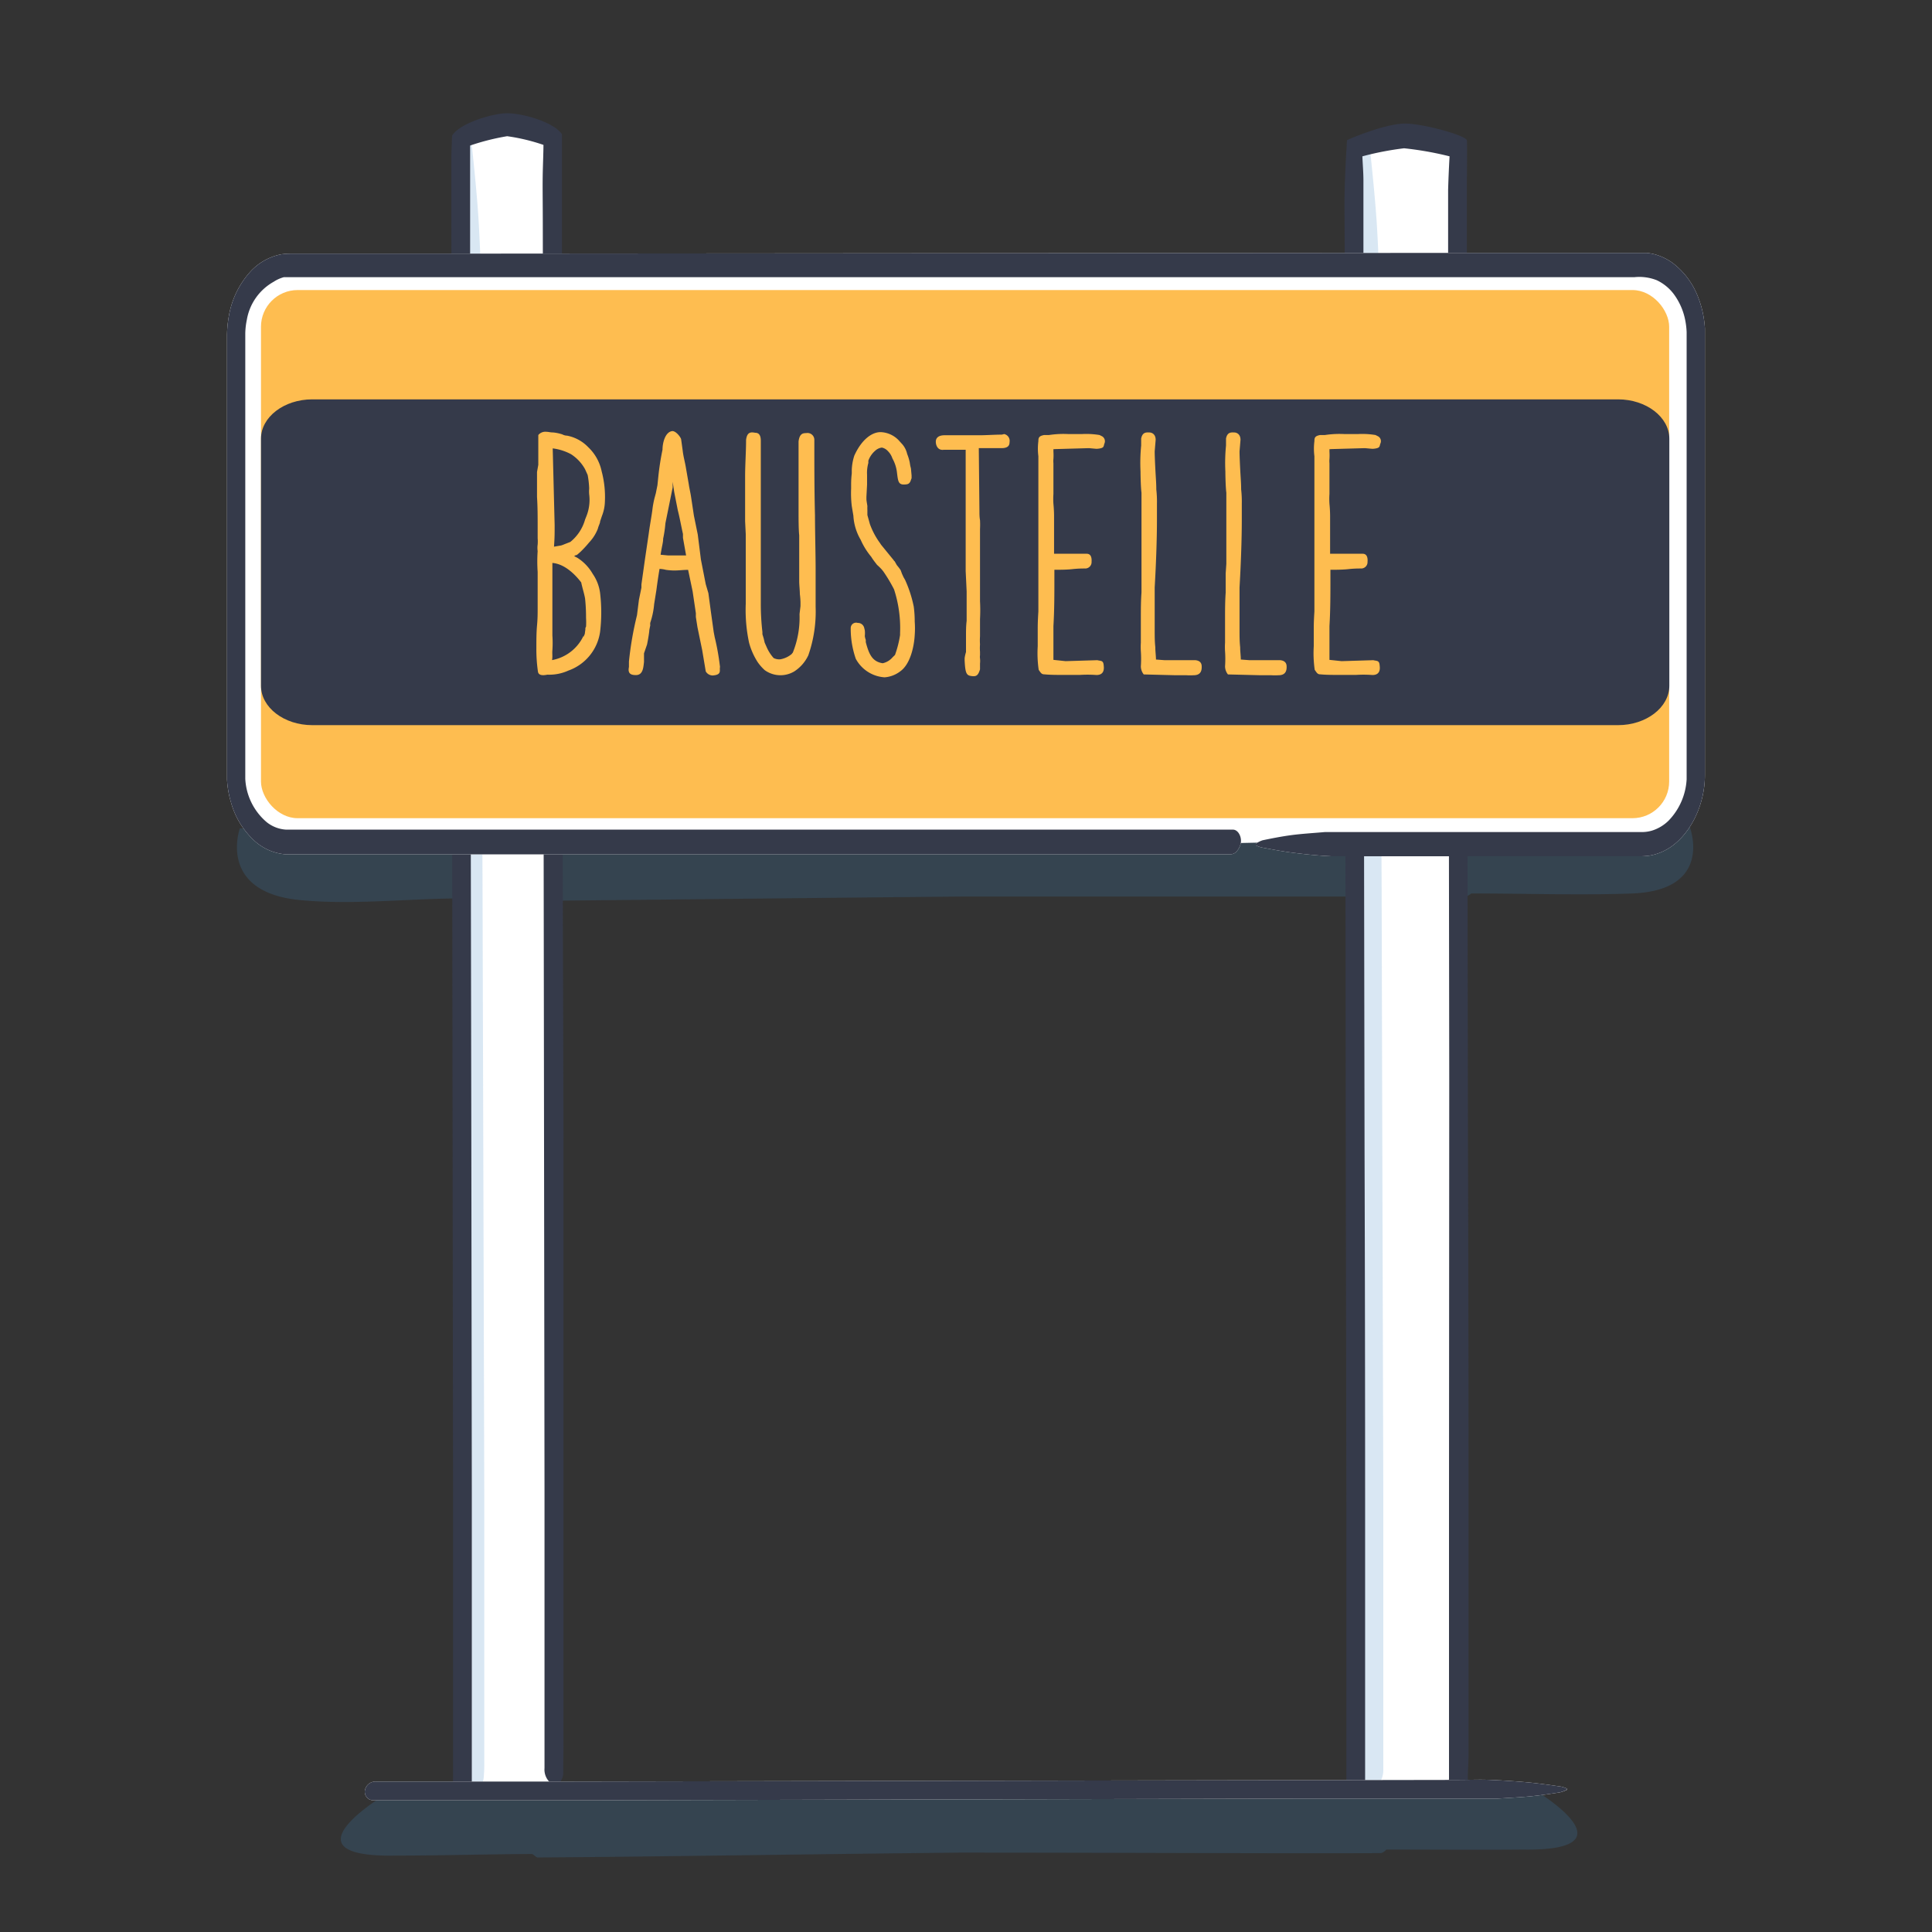 <svg id="Ebene_1" data-name="Ebene 1" xmlns="http://www.w3.org/2000/svg" viewBox="0 0 240 240"><rect x="0" y="0" width="240" height="240" fill="#333333" stroke="none"/><defs><style>.cls-1,.cls-5{fill:#3f88c5;}.cls-1,.cls-2{fill-rule:evenodd;}.cls-1,.cls-3{opacity:0.2;}.cls-2,.cls-4{fill:#fff;}.cls-6{fill:#353a4a;}.cls-7{fill:#febd50;}</style></defs><title>baustelle</title><path class="cls-1" d="M209.89,102.67,120,105,29.8,102.89s-2.85,7.88,7.37,8.91c6.45.65,13.27-.16,20.06-.2.31.09.46.28.77.37,14.51-.08,37-.38,62-.6,25.15,0,47.53,0,62,0a1.64,1.64,0,0,0,.77-.38c6.79,0,13.58.24,20.06,0C213,110.55,209.89,102.67,209.89,102.67Z"/><polygon class="cls-2" points="180.93 222.19 168.88 222.19 168.88 18.43 174.34 17.43 180.93 18.43 180.93 222.19"/><g class="cls-3"><path class="cls-4" d="M170.26,19.19c.29,2.79.57,5.59.76,8.4.2,3.11.29,6.23.43,9.35,0,.3,0,.59,0,.89v7.3L171.52,71q0,19.26.11,38.51l.1,38.34q.06,19.17.11,38.34,0,14.28,0,28.55v3.54c0,.53,0,1.07,0,1.6,0,1.68-1.34,2.85-2.33,2a3.42,3.42,0,0,1-1.26-3v-4.21l0-28.09-.11-46.66L168,94.23l-.1-45.8q0-1.63,0-3.3c0-2.1-.05-4.21,0-6.31.08-3.62.27-7.25.5-10.86.19-3,.49-6,.77-9a13.31,13.31,0,0,1,.38-1.66h.25A13.25,13.25,0,0,1,170.26,19.19Z"/><path class="cls-5" d="M169.77,17.24a13.25,13.25,0,0,1,.49,2c.29,2.79.57,5.59.76,8.4.2,3.11.29,6.23.43,9.35,0,.3,0,.59,0,.89v7.3L171.52,71q0,19.26.11,38.51l.1,38.34q.06,19.17.11,38.34,0,14.28,0,28.55v3.54c0,.53,0,1.07,0,1.6,0,1.68-1.34,2.85-2.33,2a3.42,3.42,0,0,1-1.26-3v-4.21l0-28.09-.11-46.66L168,94.23l-.1-45.8q0-1.63,0-3.3c0-2.1-.05-4.21,0-6.31.08-3.62.27-7.25.5-10.86.19-3,.49-6,.77-9a13.31,13.31,0,0,1,.38-1.66Z"/></g><path class="cls-6" d="M182.43,218.3l0-32.12q0-21.57-.07-43.13l-.07-43.13q0-21.66-.07-43.32,0-16.82,0-33.63c0-.18.06-5.38,0-5.55-.26-.65-5.44-2.07-7.71-2.07-2.45,0-7.17,2-7.18,2.08l-.12,2c-.07,1.39-.14,2.78-.17,4.17-.05,2.18,0,3.09,0,7.66l.07,51.52.06,51.43.08,52.49q0,15.8,0,31.6v2.64a2.08,2.08,0,0,0,.81,1.85c.65.51,1.49-.22,1.52-1.27,0-.33,0-.67,0-1V218.3l0-32.12q0-21.57-.07-43.13l-.07-43.13q0-21.66-.07-43.32,0-16.82,0-33.63v-.55c0-1-.09-2-.13-3a37.33,37.33,0,0,1,5.18-1,40.69,40.69,0,0,1,5.65,1q-.12,2.09-.18,4.17c0,2.18,0,3.09,0,7.66l.07,51.52.07,51.43L180,186.7l0,31.6v2.64a2.11,2.11,0,0,0,.82,1.85c.65.51,1.49-.22,1.52-1.27,0-.33,0-.67,0-1Z"/><polygon class="cls-2" points="69.38 222.73 57.14 222.73 57.14 16.69 63.26 15.72 69.38 16.69 69.38 222.73"/><g class="cls-3"><path class="cls-4" d="M58.65,18.43c.29,2.76.57,5.51.76,8.28.2,3.07.29,6.16.43,9.23,0,.29,0,.58,0,.87V44l0,26.1q0,19.45.1,38.93l.11,38.75q.06,19.38.11,38.75,0,14.44,0,28.87v3.49c0,.53,0,1.05-.05,1.58,0,1.66-1.34,2.81-2.33,2a3.32,3.32,0,0,1-1.26-2.91v-4.16l0-28.4-.11-47.16-.11-46.21-.1-46.3,0-3.33c0-2.07-.06-4.15,0-6.22.09-3.58.28-7.15.51-10.72.19-3,.49-6,.77-8.93a12.86,12.86,0,0,1,.38-1.63h.25A12.87,12.87,0,0,1,58.65,18.43Z"/><path class="cls-5" d="M58.16,16.51a12.87,12.87,0,0,1,.49,1.92c.29,2.76.57,5.51.76,8.28.2,3.07.29,6.16.43,9.23,0,.29,0,.58,0,.87V44l0,26.1q0,19.45.1,38.93l.11,38.75q.06,19.38.11,38.75,0,14.44,0,28.87v3.49c0,.53,0,1.05-.05,1.58,0,1.66-1.34,2.81-2.33,2a3.32,3.32,0,0,1-1.26-2.91v-4.16l0-28.4-.11-47.16-.11-46.21-.1-46.3,0-3.33c0-2.07-.06-4.15,0-6.22.09-3.58.28-7.15.51-10.72.19-3,.49-6,.77-8.93a12.86,12.86,0,0,1,.38-1.63Z"/></g><path class="cls-6" d="M70,217q0-16.14,0-32.3Q70,163,70,141.33L69.88,98q0-21.78-.07-43.55,0-17,0-33.88c0-.19,0-.38,0-.56,0-.33,0-.65,0-1V16.68C68.83,15.19,65,14.07,63,14.07c-1.8,0-5.93,1.24-6.84,2.79,0,0-.07,1.65-.09,2.47,0,2.23,0,3.15,0,7.82l.07,52.63.07,52.53.07,53.61,0,32.28v2.7a2.17,2.17,0,0,0,.82,1.89c.64.52,1.49-.22,1.51-1.3,0-.34,0-.68,0-1V218.2l0-32.81-.06-44-.08-44.06q0-22.12-.07-44.25c0-11.33,0-23.66,0-35A28.8,28.8,0,0,1,63,16.92,23.88,23.88,0,0,1,67.51,18c0,.72-.06,2.43-.08,3.15-.05,2.22,0,3.18,0,7.76l.07,51.8.07,51.7.07,52.77,0,31.77v2.7a2.19,2.19,0,0,0,.82,1.89c.65.52,1.49-.23,1.51-1.3,0-.34,0-.68,0-1Z"/><path class="cls-1" d="M189.72,221.79l-70.66,1-70.53-.28s-14.3,8.25.56,8c5.48,0,11.21-.17,17-.2.26.11.39.32.65.43,12.26-.06,31.29-.38,52.41-.6,21.25,0,40.15.12,52.41.06a1.28,1.28,0,0,0,.65-.44c5.73,0,11.47.05,16.94,0C204.1,230,189.72,221.79,189.72,221.79Z"/><path class="cls-4" d="M154.16,104.72H35.87c-3.63,0-6.61-3.91-6.61-8.68V41.67c0-4.78,3-8.68,6.61-8.68H204c3.63,0,6.61,3.9,6.61,8.68V96c0,4.77-3,8.68-6.61,8.68H156"/><path class="cls-4" d="M156.87,104.38c1.21-.25,2.43-.49,3.66-.65s2.72-.25,4.08-.37H165l26.74,0h12.34a4.38,4.38,0,0,0,1.14-.18,5.09,5.09,0,0,0,2.08-1.26,8,8,0,0,0,2.22-5.11l0-.76V43.26c0-.65,0-1.45,0-2a9.65,9.65,0,0,0-.22-1.7A8,8,0,0,0,208,36.64a5.67,5.67,0,0,0-2.19-1.83,5.92,5.92,0,0,0-2.76-.38H184.12l-50.33,0-50.11,0-25.06,0-12.53,0H35.91l-.64,0A4.38,4.38,0,0,0,34,35a6.7,6.7,0,0,0-3.34,4.74,9,9,0,0,0-.19,1.65c0,.57,0,1.34,0,2V64l0,32.75a7.55,7.55,0,0,0,2.67,5.39,4.26,4.26,0,0,0,2.4.92c.92,0,2,0,3.07,0H51.21l25.05,0,76.2,0c.23,0,.46,0,.7,0,.73,0,1.24,1.14.88,2-.27.65-.62,1.08-1.29,1.07l-75.28,0-30.49,0H39.35c-1.29,0-2.48,0-3.86,0a6.53,6.53,0,0,1-4.13-1.92,10.17,10.17,0,0,1-2.67-4.55,12.15,12.15,0,0,1-.49-2.84c0-.5,0-1,0-1.36V84.19l0-40V41.64a14.63,14.63,0,0,1,.33-2.89,10.87,10.87,0,0,1,2.42-4.83,7,7,0,0,1,4-2.33A8.48,8.48,0,0,1,36,31.51H54.11l119.51-.09,29.93,0H204l.55,0a5.91,5.91,0,0,1,1.1.2,7.13,7.13,0,0,1,2.07,1,9.58,9.58,0,0,1,3.11,4,12.66,12.66,0,0,1,.79,2.71,13.8,13.8,0,0,1,.17,1.44c0,.5,0,1,0,1.36V96.29c0,3.94-2,7.66-4.7,9.21a6.58,6.58,0,0,1-2.14.78,8.42,8.42,0,0,1-1.09.09H191.76l-15,0-9.32,0c-.68,0-1.36,0-2,0-1.58-.07-3.16-.23-4.74-.43-1.32-.16-2.64-.42-3.95-.66A3.05,3.05,0,0,1,156,105v-.21A3.36,3.36,0,0,1,156.87,104.38Z"/><path class="cls-6" d="M156,104.8a3.36,3.36,0,0,1,.85-.42c1.21-.25,2.43-.49,3.66-.65s2.72-.25,4.08-.37H165l26.74,0h12.34a4.38,4.38,0,0,0,1.14-.18,5.09,5.09,0,0,0,2.08-1.26,8,8,0,0,0,2.22-5.11l0-.76V43.26c0-.65,0-1.45,0-2a9.65,9.65,0,0,0-.22-1.7A8,8,0,0,0,208,36.64a5.67,5.67,0,0,0-2.19-1.83,5.92,5.92,0,0,0-2.76-.38H184.12l-50.33,0-50.11,0-25.06,0-12.53,0H35.91l-.64,0A4.38,4.38,0,0,0,34,35a6.7,6.7,0,0,0-3.34,4.74,9,9,0,0,0-.19,1.65c0,.57,0,1.34,0,2V64l0,32.75a7.55,7.55,0,0,0,2.67,5.39,4.26,4.26,0,0,0,2.4.92c.92,0,2,0,3.07,0H51.21l25.05,0,76.2,0c.23,0,.46,0,.7,0,.73,0,1.24,1.14.88,2-.27.65-.62,1.08-1.29,1.07l-75.28,0-30.49,0H39.35c-1.29,0-2.48,0-3.86,0a6.53,6.53,0,0,1-4.13-1.92,10.17,10.17,0,0,1-2.67-4.55,12.15,12.15,0,0,1-.49-2.84c0-.5,0-1,0-1.36V84.19l0-40V41.64a14.63,14.63,0,0,1,.33-2.89,10.87,10.87,0,0,1,2.42-4.83,7,7,0,0,1,4-2.33A8.48,8.48,0,0,1,36,31.51H54.11l119.51-.09,29.93,0H204l.55,0a5.91,5.91,0,0,1,1.1.2,7.13,7.13,0,0,1,2.07,1,9.58,9.58,0,0,1,3.11,4,12.66,12.66,0,0,1,.79,2.71,13.8,13.8,0,0,1,.17,1.44c0,.5,0,1,0,1.36V96.29c0,3.94-2,7.66-4.7,9.21a6.58,6.58,0,0,1-2.14.78,8.42,8.42,0,0,1-1.09.09H191.76l-15,0-9.32,0c-.68,0-1.36,0-2,0-1.58-.07-3.16-.23-4.74-.43-1.32-.16-2.64-.42-3.95-.66A3.05,3.05,0,0,1,156,105Z"/><path class="cls-4" d="M193.76,222.66c-1.22.19-2.44.37-3.66.49s-2.72.19-4.08.28h-.39l-23.58,0-30.42.07-30.28.07-30.29.07-22.55,0H47l-.69,0a1.06,1.06,0,0,1-.89-1.52,1.33,1.33,0,0,1,1.29-.81h1.84l22.19,0,36.85-.07,36.11-.07,36.18-.06c3.22,0,3.83-.07,5.36,0s3.16.17,4.73.32c1.32.13,2.64.32,3.95.51a3.8,3.8,0,0,1,.72.24v.16A4.21,4.21,0,0,1,193.76,222.66Z"/><path class="cls-6" d="M194.61,222.34a4.21,4.21,0,0,1-.85.32c-1.22.19-2.44.37-3.66.49s-2.72.19-4.08.28h-.39l-23.58,0-30.42.07-30.28.07-30.29.07-22.55,0H47l-.69,0a1.06,1.06,0,0,1-.89-1.52,1.33,1.33,0,0,1,1.29-.81h1.84l22.19,0,36.85-.07,36.11-.07,36.18-.06c3.22,0,3.83-.07,5.36,0s3.16.17,4.73.32c1.32.13,2.64.32,3.95.51a3.8,3.8,0,0,1,.72.24Z"/><rect class="cls-7" x="32.42" y="36.03" width="174.93" height="65.61" rx="4.56"/><path class="cls-6" d="M152.9,90.08H38.79c-3.51,0-6.37-2.2-6.37-4.9V54.5c0-2.69,2.86-4.89,6.37-4.89H201c3.5,0,6.37,2.2,6.37,4.89V85.18c0,2.7-2.87,4.9-6.37,4.9H154.69"/><path class="cls-7" d="M66.87,57.74c0-.2,0-.44,0-.64l0-3.06a1.13,1.13,0,0,1,1-.4c.27,0,.47.08.83.08a5.21,5.21,0,0,1,1.15.24,1.37,1.37,0,0,0,.6.16,4.93,4.93,0,0,1,2.62,1.43,5.73,5.73,0,0,1,1.67,3,12.34,12.34,0,0,1,.4,3.82,5.16,5.16,0,0,1-.36,1.71l-.23.68c0,.24-.2.55-.28.91a5.25,5.25,0,0,1-1.08,1.71,14,14,0,0,1-1.07,1.16c-.16.15-.8.71-.48.35l-.32.2.4.2a5.74,5.74,0,0,1,1.91,2,5.37,5.37,0,0,1,.92,2.42,20.23,20.23,0,0,1,0,4.74,6,6,0,0,1-3.94,4.85,5.74,5.74,0,0,1-2.59.51c-.11,0-1.07.28-1.19-.35a19.28,19.28,0,0,1-.2-3c0-.91,0-1.86.08-2.74s.08-1.47.08-2.15l0-4.53a18.42,18.42,0,0,1,0-2.58,2.81,2.81,0,0,1,0-.8,4.78,4.78,0,0,0,0-.79c0-.48,0-1,0-1.52,0-1.19,0-2.38-.08-3.61v0c0-1.08,0-2.15,0-3.11ZM68.58,82a5.4,5.4,0,0,0,3.9-3l0,.12.16-.36.08-.59a.43.43,0,0,1,.08-.32,9.32,9.32,0,0,0,0-1.11,21.68,21.68,0,0,0-.12-2.39c-.12-.68-.32-1.23-.48-2-.76-1-2.07-2.3-3.58-2.42,0,.91,0,1.83,0,2.7,0,.36,0,.83,0,1.39s0,1.24,0,1.83c0,1.23,0,2.43,0,3.1a13.34,13.34,0,0,1,0,1.83C68.58,81.2,68.66,81.48,68.58,82ZM69.7,67.76a3.47,3.47,0,0,0,.43-.16l.72-.28a5.48,5.48,0,0,0,1.83-2.78l.16-.4a5.48,5.48,0,0,0,.35-2.74,4.11,4.11,0,0,1,0-.72A10.86,10.86,0,0,0,73,59l-.32-.71a5.21,5.21,0,0,0-1.75-1.87,6.55,6.55,0,0,0-2.27-.72l.24,9.54c0,1.16,0,1.52-.08,2.67Z"/><path class="cls-7" d="M85.84,61.68l.36,2.38.48,2.35.39,3.1v0l.6,3.06L88,73.69,88.31,76l.35,2.51.12.63a29.92,29.92,0,0,1,.64,3.54.78.78,0,0,1,0,.32c0,.44.12.83-.88.91a1,1,0,0,1-.87-.51l-.44-2.63v0l-.59-2.86-.2-1.27c0-.12,0-.2,0-.28a1.73,1.73,0,0,0,0-.2l-.4-2.7v0l-.56-2.67c-.59,0-1.15.08-1.75.08a8.43,8.43,0,0,1-1-.08,3.77,3.77,0,0,0-.8-.12c-.15.88-.27,1.71-.39,2.63l-.28,1.75a9.76,9.76,0,0,1-.48,2.3,1,1,0,0,0,0,.32l-.12.6c0,.2-.12,1-.28,1.79L80,81.16,80,82v.23c-.08.68-.12,1.63-1,1.63-.48,0-1.07-.08-.87-1,0-.16,0-.28,0-.48v-.2a41.36,41.36,0,0,1,1-5.76l.24-1.91L79.68,73c0-.12,0-.32,0-.4l.43-3.06.48-3.26c.12-.92.32-2,.44-2.86a11.69,11.69,0,0,1,.28-1.56l.16-.59.2-1,.11-1.07a33,33,0,0,1,.52-3.34c0-.91.36-2.23,1.23-2.31.44,0,1,.72,1.08,1L84.81,56c.08.72.28,1.39.39,2.07l.36,2.07C85.64,60.68,85.76,61.16,85.84,61.68Zm-1,5.13v-.48c-.2-.88-.4-2-.64-2.94l-.44-2.23-.2-1.31,0,.2c0,.15,0,.35,0,.51L82.66,65v0a14.51,14.51,0,0,1-.28,1.91c0,.47-.12.75-.32,2L83,69h1.23c.52,0,.32,0,1,0Z"/><path class="cls-7" d="M100.16,53.8a.85.85,0,0,1,1,.88c0,3.1,0,6.32.08,9.34,0,1.79.08,4.93.08,6.64,0,.64,0,1.28,0,2,0,.88,0,1.87,0,2.75a16.42,16.42,0,0,1-.91,6,4.8,4.8,0,0,1-1.75,2,3.34,3.34,0,0,1-3.66-.16,5.74,5.74,0,0,1-.88-1,8.53,8.53,0,0,1-1.07-2.42A19.45,19.45,0,0,1,92.64,75v-.92c0-.59,0-1.27,0-1.87s0-1.63,0-2.34c0-.44,0-.92,0-1.43,0-.12,0-.32,0-.52v-1c0-.19,0-.35,0-.55l-.08-1.63,0-1.63c0-1.31,0-2.59,0-3.9,0-1.51.12-3.1.12-4.57.12-.92.52-1,1.12-.88.43,0,.71.24.71,1l0,2.7v3.82c0,.75,0,1.83,0,2.66,0,.64,0,1.67,0,2.43v2.07c0,.35,0,.71,0,1.07V71c0,.32,0,.68,0,1.11v2.75a30.29,30.29,0,0,0,.2,3.66c0,.12,0,.19,0,.27l.16.52.12.52.28.63a5.05,5.05,0,0,0,.83,1.28,1.51,1.51,0,0,0,.84.16,3,3,0,0,0,1.39-.64l.16-.2a11.64,11.64,0,0,0,.83-4.77l.12-1V74.8a9.28,9.28,0,0,0-.08-1c0-.51-.08-1.11-.08-1.63V71c0-1,0-1.63,0-2.15V66.49c-.08-.72-.08-2.11-.08-2.95s0-1.74,0-2.62c0-1.71,0-4.49,0-6.08C99.32,53.88,99.72,53.8,100.16,53.8Z"/><path class="cls-7" d="M111.18,81.36a13.15,13.15,0,0,0,.63-2.47v-.24a15.51,15.51,0,0,0-.75-5.44A19.36,19.36,0,0,0,109.74,71l-.19-.24a6.8,6.8,0,0,0-.6-.59c-.24-.32-.48-.6-.72-1a8.8,8.8,0,0,1-1.31-2.11,6.62,6.62,0,0,1-.91-3l-.2-1.19a13.53,13.53,0,0,1-.08-2.19v-.55a11.67,11.67,0,0,1,.08-1.32v-.43a6.39,6.39,0,0,1,.32-1.79c.91-2,2.18-2.91,3.26-2.91a3.26,3.26,0,0,1,2.38,1.16l.32.35a2.78,2.78,0,0,1,.6,1.2,6.28,6.28,0,0,1,.31,1l.08.48.08.32.08.87v.36c-.12.2-.12.71-.67.75-1,.12-1-.31-1.16-1.59a4.66,4.66,0,0,0-.55-1.63,2.28,2.28,0,0,0-.56-.91,1.39,1.39,0,0,0-.75-.44,1.49,1.49,0,0,0-.84.4,2.94,2.94,0,0,0-.84,1.23c0,.08,0,.16,0,.2l0,.08a4.53,4.53,0,0,0-.16,1.47V60.2l-.08,1.52,0,.27c0,.2.08.6.12.88a4.21,4.21,0,0,0,0,.48c0,.23,0,.47,0,.63l.31,1.12a9.41,9.41,0,0,0,1.24,2.34l.16.24,1.59,1.95s0,.08.08.08l.27.48.28.35.2.28.16.44.2.44.2.35a15.31,15.31,0,0,1,1.07,3.31,14.06,14.06,0,0,1,.12,1.86,11.32,11.32,0,0,1,0,1.67c-.08,1.47-.56,3.62-1.79,4.5a3.66,3.66,0,0,1-1.95.75,4.39,4.39,0,0,1-3.58-2.3,11.38,11.38,0,0,1-.63-3.54c0-.08,0-.24,0-.28a.67.67,0,0,1,.87-.64.8.8,0,0,1,.8.6l.08.32a3.56,3.56,0,0,1,0,.71,2,2,0,0,0,.12.48l0,.28c.39,1.47.79,2.42,2.1,2.62a2.23,2.23,0,0,0,1.24-.75Z"/><path class="cls-7" d="M124.74,53.92a.86.86,0,0,1,.67,1c0,.39-.16.75-1,.75l-1,0-1.82,0,.08,7.87c0,.28,0,.68.07,1.08a10.29,10.29,0,0,1,0,1.11v2.9c0,.6,0,1.16,0,1.67v1.32c0,.39,0,.75,0,1.15V74c0,.24,0,.44,0,.68a20.75,20.75,0,0,1,0,2.23c0,.47,0,.91,0,1.43v.71a7.39,7.39,0,0,0,0,1,5.86,5.86,0,0,0,0,.91c0,.12,0,.32,0,.44a1.36,1.36,0,0,0,0,.4,2.94,2.94,0,0,1,0,.63c0,.16,0,.44,0,.72-.24.79-.47.91-1.07.83s-.76-.31-.84-1.94v-.28A4.62,4.62,0,0,1,120,81c0-.12,0-.12,0-.24,0-.51,0-1.27,0-1.79s0-1.23.08-1.83V75c0-.52,0-1,0-1.55l-.12-2.51c0-.56,0-1.31,0-1.83,0-.83,0-2.07,0-2.9,0-.08,0-.32,0-.48v-.51c0-.72,0-1.48,0-2.15V59.41l0-3.54h-2.71c-.79.12-1-.6-1-1s.24-.84,1.23-.8c0,0,0,0,.08,0H120c.59,0,1.07,0,1.63,0,.87,0,1.94-.08,2.82-.08Z"/><path class="cls-7" d="M136.91,54.2a.71.71,0,0,1,.28.91c-.12.36,0,.56-.88.64h-.16l-.87-.08-4.26.12a.3.3,0,0,1-.16,0v.32a6.93,6.93,0,0,1,0,.91,2.66,2.66,0,0,0,0,.52v2.15c0,.43,0,1.07,0,1.51v.16a9.06,9.06,0,0,0,0,1.23,16.45,16.45,0,0,1,.08,1.75v3.06c0,.52,0,1,0,1.39h.36l1.55,0c.08,0,.12,0,.24,0,.56,0,1.51,0,1.91,0,.56,0,.63.56.6,1a.79.79,0,0,1-.84.83c-.24,0-.83,0-1.55.08s-1.63.08-2.23.08v1c0,2,0,4-.12,6v.28c0,.12,0,.24,0,.36,0,.36,0,.71,0,1,0,1,0,1.47,0,2.55l1.51.16,3.94-.12c.48.12.76,0,.8.71.11.92-.4,1.19-1.08,1.12a14.84,14.84,0,0,0-1.87,0c-.63,0-1.55,0-2.18,0s-1.55,0-2.23-.07c-.36,0-.44-.16-.72-.56a14.39,14.39,0,0,1-.12-2.94V78.26c0-.6,0-1,.08-2.31V62.63c0-.64,0-1.63,0-2.47s0-2.42,0-3.26v-.23a7.41,7.41,0,0,1,0-1.87c0-.44.08-.64.72-.76l.6,0a12,12,0,0,1,2.42-.12c.32,0,1.39,0,1.67,0a10.07,10.07,0,0,1,2.19.12Z"/><path class="cls-7" d="M142.08,83.78a1.65,1.65,0,0,1-.36-1,13.46,13.46,0,0,0,0-1.87,8.55,8.55,0,0,1,0-1.07v-1c0-.55,0-1.51,0-2,0-1,0-2.15.08-3.23,0-.39,0-1.11,0-1.51v-.87L141.8,70V69c0-.83,0-2.22,0-3.18V61.2c-.08-.56-.12-2-.12-2.63a21.68,21.68,0,0,1,.08-3.22c0-.28,0-.59,0-.87.16-.84.68-.76,1-.76s.8.2.8.92l-.12,1.43c0,.67.08,2.23.12,2.9s.08,1.19.08,1.83a13.41,13.41,0,0,1,.08,1.79v2c0,2.5-.12,5.65-.28,8.39,0,.72,0,2.15,0,2.86,0,.4,0,.8,0,1.23v1c0,1,0,1.63.08,2.34v.12c0,.36.08,1,.08,1.4l1.07.08c.12,0,.36,0,.6,0,.59,0,1.59,0,1.83,0l1.39,0c.83.08.79.67.79.87,0,.52-.19,1-1,1a7.16,7.16,0,0,1-.91,0c-.48,0-.92,0-1.36,0Z"/><path class="cls-7" d="M152.54,83.78a1.65,1.65,0,0,1-.36-1,13.46,13.46,0,0,0,0-1.87,8.55,8.55,0,0,1,0-1.07v-1c0-.55,0-1.51,0-2,0-1,0-2.15.08-3.23,0-.39,0-1.11,0-1.51v-.87l.08-1.19V69c0-.83,0-2.22,0-3.18V61.2c-.08-.56-.12-2-.12-2.63a21.68,21.68,0,0,1,.08-3.22c0-.28,0-.59,0-.87.16-.84.68-.76,1-.76s.8.2.8.92l-.12,1.43c0,.67.08,2.23.12,2.9s.08,1.19.08,1.83a13.41,13.41,0,0,1,.08,1.79v2c0,2.5-.12,5.65-.28,8.39,0,.72,0,2.15,0,2.86,0,.4,0,.8,0,1.23v1c0,1,0,1.63.08,2.34v.12c0,.36.08,1,.08,1.4l1.07.08c.12,0,.36,0,.6,0,.6,0,1.59,0,1.83,0l1.39,0c.83.08.8.67.8.87,0,.52-.2,1-1,1a7.24,7.24,0,0,1-.91,0c-.48,0-.92,0-1.36,0Z"/><path class="cls-7" d="M171.19,54.2a.69.69,0,0,1,.28.91c-.12.36,0,.56-.88.64h-.16l-.87-.08-4.25.12a.3.3,0,0,1-.16,0v.32a6.93,6.93,0,0,1,0,.91,2.66,2.66,0,0,0,0,.52v2.15c0,.43,0,1.07,0,1.51v.16a9.06,9.06,0,0,0,0,1.23,16.45,16.45,0,0,1,.08,1.75v3.06c0,.52,0,1,0,1.39h.35l1.56,0a2.07,2.07,0,0,1,.23,0c.56,0,1.51,0,1.91,0,.56,0,.64.56.6,1a.79.79,0,0,1-.84.83c-.23,0-.83,0-1.55.08s-1.63.08-2.22.08v1c0,2,0,4-.12,6v.28c0,.12,0,.24,0,.36,0,.36,0,.71,0,1,0,1,0,1.47,0,2.55l1.51.16,3.93-.12c.48.12.76,0,.8.71.12.92-.4,1.19-1.07,1.12a14.79,14.79,0,0,0-1.87,0c-.64,0-1.55,0-2.19,0s-1.55,0-2.23-.07c-.35,0-.43-.16-.71-.56a14.39,14.39,0,0,1-.12-2.94V78.26c0-.6,0-1,.08-2.31V62.63c0-.64,0-1.63,0-2.47s0-2.42,0-3.26v-.23a7.41,7.41,0,0,1,0-1.87c0-.44.08-.64.71-.76l.6,0a12.07,12.07,0,0,1,2.43-.12c.31,0,1.39,0,1.67,0a10,10,0,0,1,2.18.12Z"/></svg>